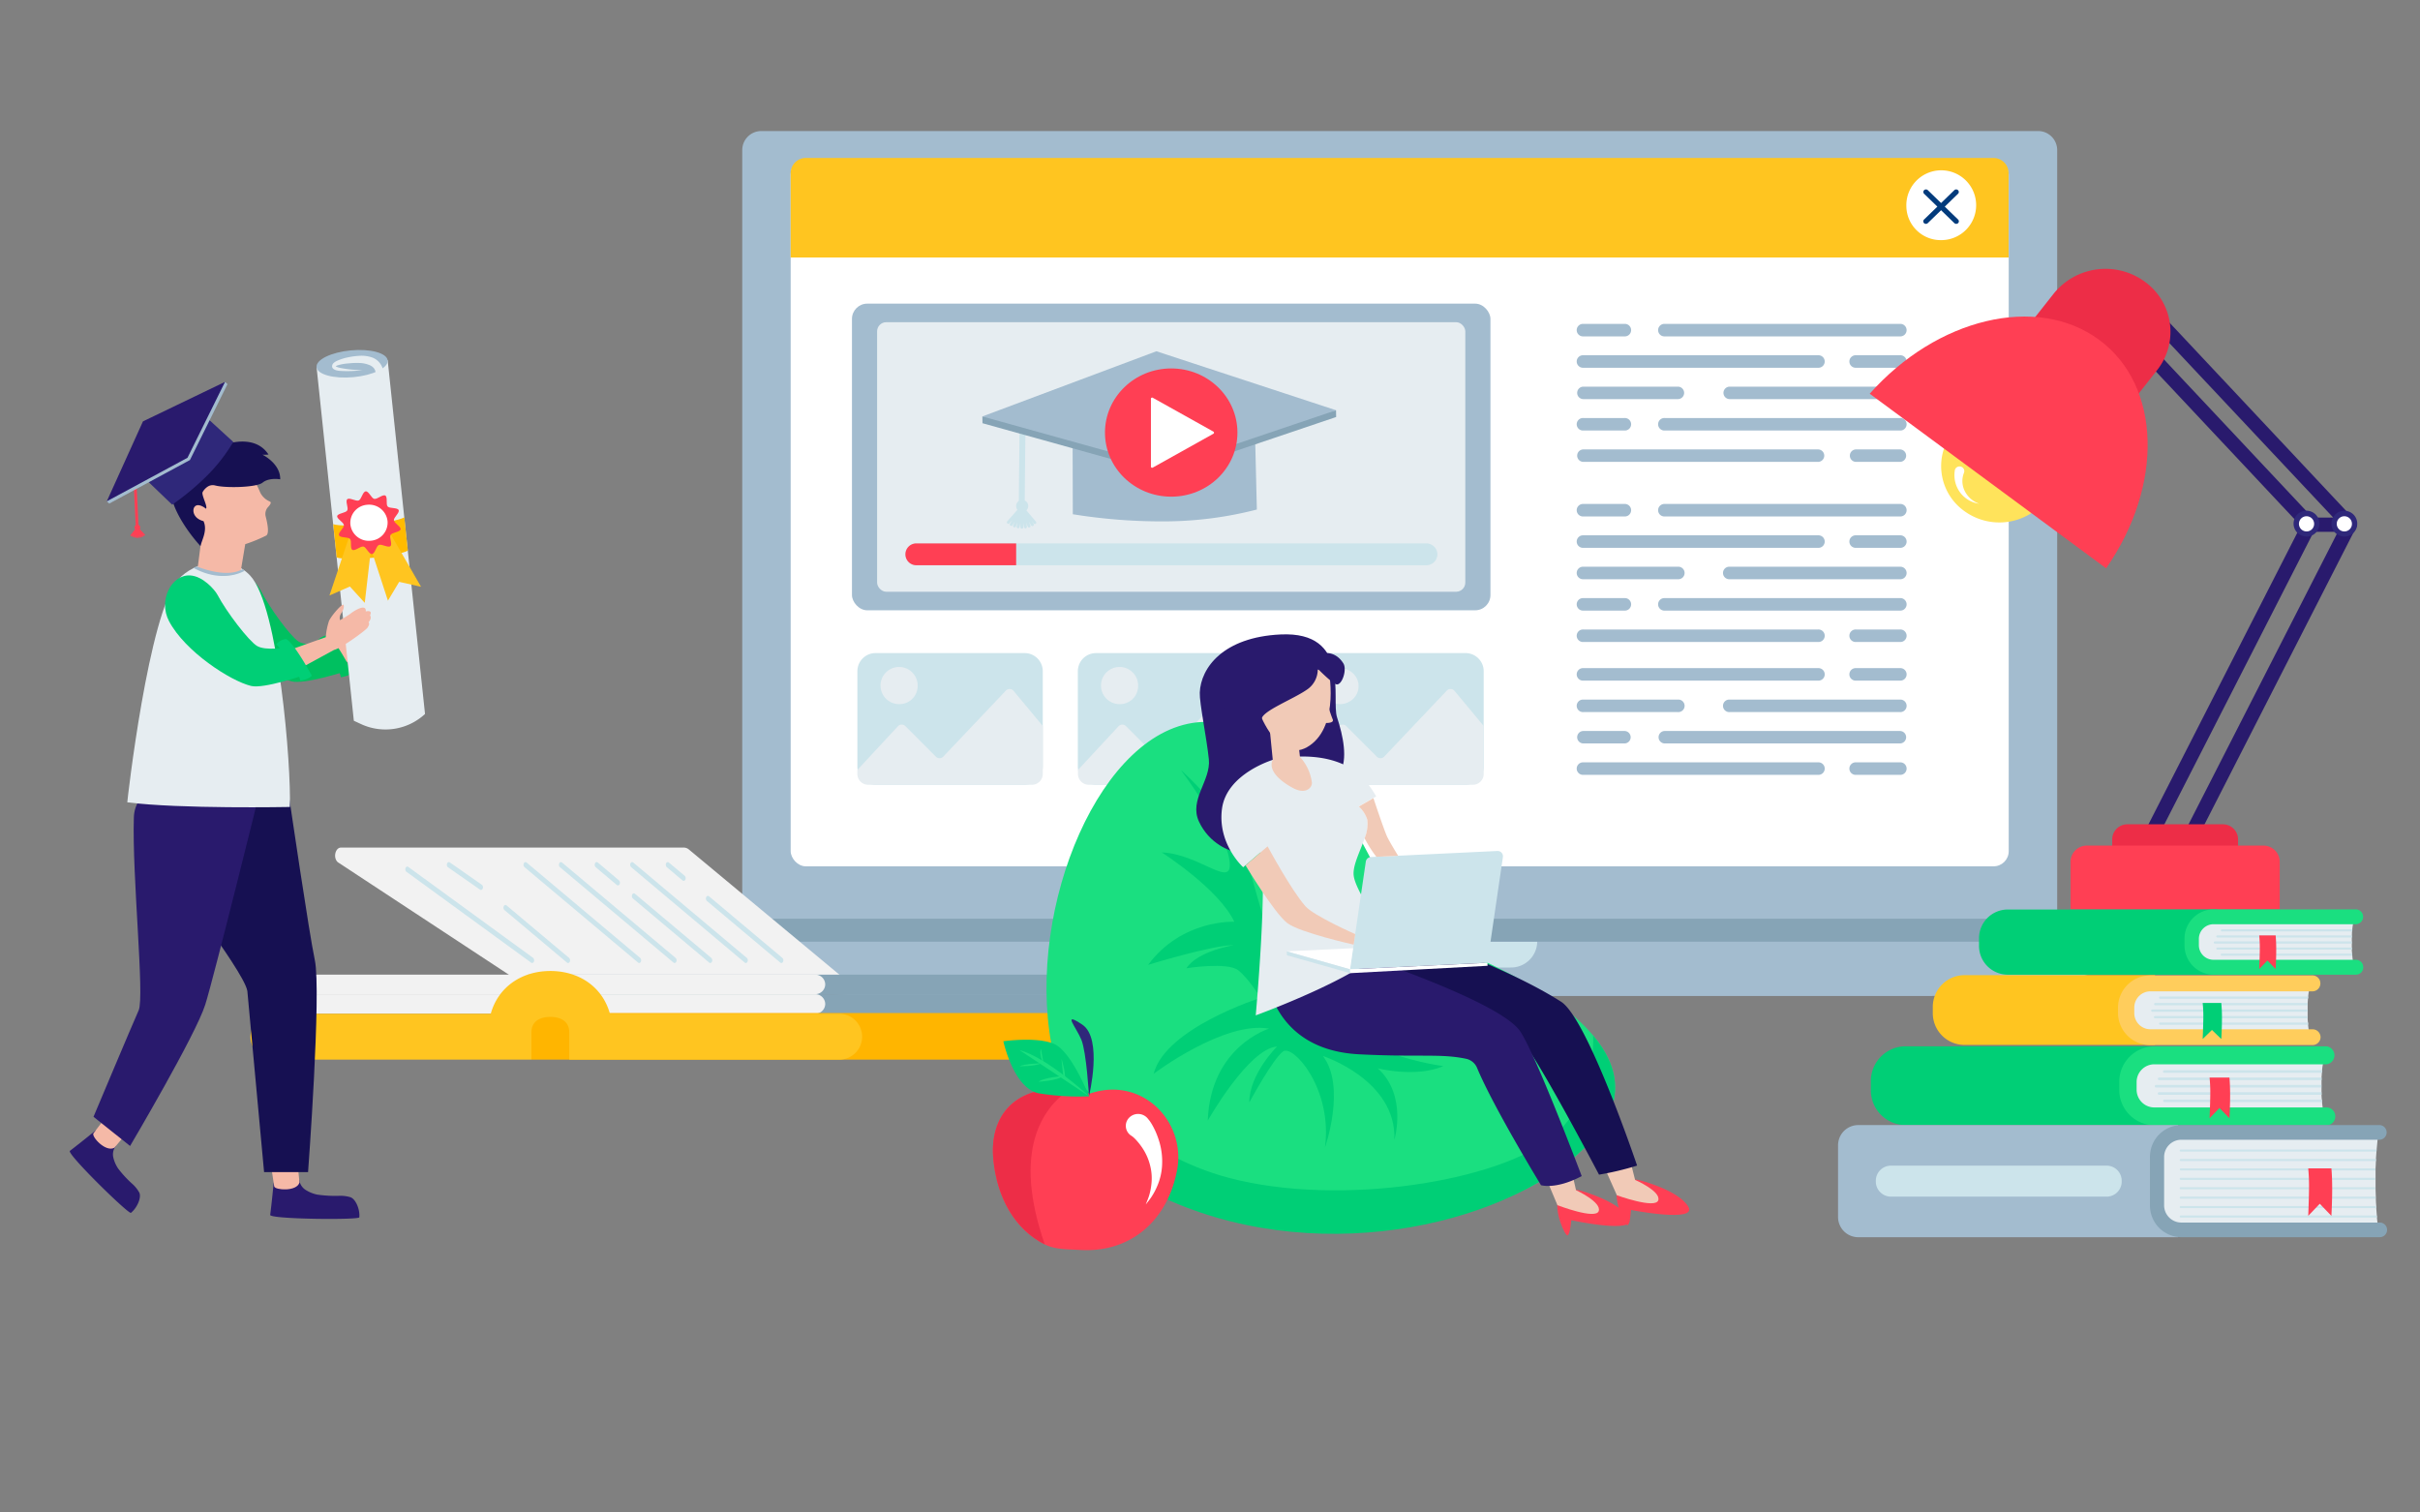 <svg id="layer_1" data-name="layer 1" xmlns="http://www.w3.org/2000/svg" viewBox="0 0 800 500"><rect x="0" y="0" width="800" height="500" fill="#808080" stroke="none"/><defs><style>.cls-1{fill:#a3bccf;}.cls-2{fill:#fff;}.cls-3{fill:#86a4b6;}.cls-4{fill:#cce4eb;}.cls-5{fill:#ffc520;}.cls-6{fill:#023b7c;}.cls-7{fill:#e6edf1;}.cls-8{fill:#48bff4;}.cls-9{fill:#ff3f54;}.cls-10{fill:#f2f2f2;}.cls-11{fill:#ffb500;}.cls-12{fill:#1adf80;}.cls-13{fill:#00cf76;}.cls-14{fill:#f1cab7;}.cls-15{fill:#161052;}.cls-16{fill:#291a6d;}.cls-17{fill:#ed2d47;}.cls-18{fill:#ffe35b;}.cls-19{fill:#2f287a;}.cls-20{fill:#ffcd5c;}.cls-21{fill:#f5b9a7;}.cls-22{fill:#00c060;}.cls-23{fill:#fb0;}</style></defs><path class="cls-1" d="M251.67,43.32H673.76a6.3,6.3,0,0,1,6.3,6.3V317a0,0,0,0,1,0,0H245.37a0,0,0,0,1,0,0V49.62A6.3,6.3,0,0,1,251.67,43.32Z"/><rect class="cls-2" x="261.38" y="52.78" width="402.66" height="233.61" rx="5"/><rect class="cls-3" x="215.26" y="303.72" width="494.92" height="7.61"/><path class="cls-1" d="M534.07,311.33H215.26s9,15.84,71.8,17.93h351.3c62.77-2.09,71.81-17.93,71.81-17.93Z"/><path class="cls-4" d="M499.37,319.84H420.28a8.65,8.65,0,0,1-8.79-8.51h96.68A8.66,8.66,0,0,1,499.37,319.84Z"/><path class="cls-5" d="M266.38,52.22H659a5,5,0,0,1,5,5V85.11a0,0,0,0,1,0,0H261.38a0,0,0,0,1,0,0V57.22A5,5,0,0,1,266.38,52.22Z"/><path class="cls-2" d="M630.2,68.23a11.54,11.54,0,1,1,11.53,11.15A11.35,11.35,0,0,1,630.2,68.23Z"/><path class="cls-6" d="M636.66,74a.89.89,0,0,0,.62-.24l10-9.7a.82.82,0,0,0,0-1.19.89.89,0,0,0-1.23,0l-10,9.7a.82.82,0,0,0,0,1.19A.89.89,0,0,0,636.66,74Z"/><path class="cls-6" d="M646.69,74a.89.89,0,0,0,.61-.24.82.82,0,0,0,0-1.19l-10-9.7a.89.89,0,0,0-1.23,0,.82.82,0,0,0,0,1.19l10,9.7A.89.89,0,0,0,646.69,74Z"/><path class="cls-4" d="M344.72,221.85v31.64a6,6,0,0,1-6.15,5.94h-49a6,6,0,0,1-6.14-5.94V221.85a6,6,0,0,1,6.14-5.95h49A6,6,0,0,1,344.72,221.85Z"/><path class="cls-7" d="M344.72,240V255.9a3.59,3.59,0,0,1-3.65,3.53h-54a3.59,3.59,0,0,1-3.65-3.53v-1.36l13.44-14.48a1.71,1.71,0,0,1,2.45,0l10.07,10.08a1.7,1.7,0,0,0,2.43,0l20.71-21.84a1.7,1.7,0,0,1,2.54.08Z"/><path class="cls-7" d="M303.36,226.83a6.14,6.14,0,1,0-6.14,5.94A6,6,0,0,0,303.36,226.83Z"/><path class="cls-4" d="M417.6,221.85v31.64a6,6,0,0,1-6.15,5.94h-49a6,6,0,0,1-6.14-5.94V221.85a6,6,0,0,1,6.14-5.95h49A6,6,0,0,1,417.6,221.85Z"/><path class="cls-7" d="M417.6,240V255.9a3.59,3.59,0,0,1-3.65,3.53H360a3.59,3.59,0,0,1-3.65-3.53v-1.36l13.44-14.48a1.71,1.71,0,0,1,2.45,0l10.07,10.08a1.7,1.7,0,0,0,2.43,0l20.71-21.84a1.7,1.7,0,0,1,2.54.08Z"/><path class="cls-7" d="M376.24,226.83a6.14,6.14,0,1,0-6.14,5.94A6,6,0,0,0,376.24,226.83Z"/><path class="cls-4" d="M490.48,221.85v31.64a6,6,0,0,1-6.15,5.94h-49a6,6,0,0,1-6.14-5.94V221.85a6,6,0,0,1,6.14-5.95h49A6,6,0,0,1,490.48,221.85Z"/><path class="cls-7" d="M490.48,240V255.9a3.59,3.59,0,0,1-3.65,3.53h-54a3.59,3.59,0,0,1-3.65-3.53v-1.36l13.44-14.48a1.71,1.71,0,0,1,2.45,0l10.07,10.08a1.7,1.7,0,0,0,2.43,0l20.71-21.84a1.7,1.7,0,0,1,2.54.08Z"/><ellipse class="cls-7" cx="442.98" cy="226.83" rx="6.14" ry="5.94"/><rect class="cls-1" x="281.64" y="100.38" width="211.07" height="101.37" rx="5.05"/><rect class="cls-7" x="289.95" y="106.51" width="194.45" height="89.11" rx="3.03"/><path class="cls-8" d="M354.38,140.68c.12,1.79,13.67,2.4,30.27,1.36s29.94-3.35,29.82-5.14-13.67-2.41-30.26-1.37S354.26,138.88,354.38,140.68Z"/><path class="cls-1" d="M386.72,172.34A184.46,184.46,0,0,1,354.65,170l-.09-30.44,60.2-1.36.73,30.24A123.13,123.13,0,0,1,386.72,172.34Z"/><path class="cls-4" d="M332.94,172.38l4.55-5.15h0l0,0h0s0,0,0,0h.54l0,0h0l0,0h0l4.45,5.23a.48.48,0,0,1-.38.77.48.48,0,0,1-.37-.17L341,172l.7,1.21a.47.47,0,0,1-.18.64.54.54,0,0,1-.25.06.5.5,0,0,1-.42-.24l-.7-1.21.48,1.31a.47.47,0,0,1-.3.6.51.51,0,0,1-.17,0,.47.47,0,0,1-.45-.32l-.48-1.31.24,1.37a.49.49,0,0,1-.4.55H339a.47.47,0,0,1-.47-.39l-.24-1.37,0,1.39a.48.48,0,0,1-.49.47.49.49,0,0,1-.48-.48l0-1.39-.27,1.36a.48.48,0,0,1-.48.39h-.09a.48.48,0,0,1-.39-.55l.27-1.37-.51,1.31a.47.47,0,0,1-.46.3.45.45,0,0,1-.16,0,.46.46,0,0,1-.29-.6l.5-1.3-.72,1.19a.51.51,0,0,1-.43.23.53.53,0,0,1-.24-.06.46.46,0,0,1-.17-.65l.73-1.19-.94,1.05a.5.5,0,0,1-.37.17A.47.47,0,0,1,333,173,.46.46,0,0,1,332.94,172.38Z"/><path class="cls-4" d="M337.07,138.15a1.24,1.24,0,0,1,0,.27l-.29,29,1.95,0,.29-28.95C339.06,136.65,337,137.53,337.07,138.15Z"/><path class="cls-4" d="M335.92,167.36a2,2,0,1,1,1.93,1.91A1.92,1.92,0,0,1,335.92,167.36Z"/><polygon class="cls-3" points="385.55 156.82 324.79 139.91 324.75 137.67 330.09 137.57 330.74 137.29 332.68 136.44 382.32 118.36 438.15 136.44 441.66 135.62 441.7 137.86 385.55 156.82"/><polygon class="cls-1" points="382.28 116.12 324.75 137.67 385.51 154.58 441.66 135.62 382.28 116.12"/><path class="cls-9" d="M409.07,143c0-11.71-9.8-21.2-21.89-21.2s-21.9,9.49-21.9,21.2,9.81,21.19,21.9,21.19S409.07,154.74,409.07,143Z"/><path class="cls-2" d="M401.12,142.68l-20.06-11.2a.4.4,0,0,0-.59.35v22.41a.4.4,0,0,0,.59.35l20.06-11.2A.41.41,0,0,0,401.12,142.68Z"/><path class="cls-4" d="M475.18,183.25a3.66,3.66,0,0,1-3.73,3.61H302.91a3.61,3.61,0,1,1,0-7.22H471.45A3.67,3.67,0,0,1,475.18,183.25Z"/><path class="cls-9" d="M335.92,179.64v7.22h-33a3.61,3.61,0,1,1,0-7.22Z"/><path class="cls-1" d="M537,111.2H523.44a2.07,2.07,0,1,1,0-4.13H537a2.07,2.07,0,1,1,0,4.13Z"/><path class="cls-1" d="M628.07,111.2H550.35a2.07,2.07,0,1,1,0-4.13h77.72a2.07,2.07,0,1,1,0,4.13Z"/><path class="cls-1" d="M537,142.32H523.44a2.07,2.07,0,1,1,0-4.13H537a2.07,2.07,0,1,1,0,4.13Z"/><path class="cls-1" d="M628.07,142.32H550.35a2.07,2.07,0,1,1,0-4.13h77.72a2.07,2.07,0,1,1,0,4.13Z"/><path class="cls-1" d="M601,121.57H523.44a2.07,2.07,0,1,1,0-4.13H601a2.07,2.07,0,1,1,0,4.13Z"/><path class="cls-1" d="M628.07,121.57H613.58a2.07,2.07,0,1,1,0-4.13h14.49a2.07,2.07,0,1,1,0,4.13Z"/><path class="cls-1" d="M601,152.69H523.44a2.06,2.06,0,1,1,0-4.12H601a2.06,2.06,0,1,1,0,4.12Z"/><path class="cls-1" d="M628.07,152.69H613.58a2.06,2.06,0,1,1,0-4.12h14.49a2.06,2.06,0,1,1,0,4.12Z"/><path class="cls-1" d="M554.68,131.94H523.44a2.06,2.06,0,1,1,0-4.12h31.24a2.06,2.06,0,1,1,0,4.12Z"/><path class="cls-1" d="M628.07,131.94H571.8a2.06,2.06,0,1,1,0-4.12h56.27a2.06,2.06,0,1,1,0,4.12Z"/><path class="cls-1" d="M537,170.73H523.44a2.07,2.07,0,1,1,0-4.13H537a2.07,2.07,0,1,1,0,4.13Z"/><path class="cls-1" d="M628.07,170.73H550.35a2.07,2.07,0,1,1,0-4.13h77.72a2.07,2.07,0,1,1,0,4.13Z"/><path class="cls-1" d="M537,201.85H523.44a2.07,2.07,0,1,1,0-4.13H537a2.07,2.07,0,1,1,0,4.13Z"/><path class="cls-1" d="M628.07,201.85H550.35a2.07,2.07,0,1,1,0-4.13h77.72a2.07,2.07,0,1,1,0,4.13Z"/><path class="cls-1" d="M601,181.1H523.44a2.07,2.07,0,1,1,0-4.13H601a2.07,2.07,0,1,1,0,4.13Z"/><path class="cls-1" d="M628.07,181.1H613.58a2.07,2.07,0,1,1,0-4.13h14.49a2.07,2.07,0,1,1,0,4.13Z"/><path class="cls-1" d="M601,212.23H523.44a2.07,2.07,0,1,1,0-4.13H601a2.07,2.07,0,1,1,0,4.13Z"/><path class="cls-1" d="M628.07,212.23H613.58a2.07,2.07,0,1,1,0-4.13h14.49a2.07,2.07,0,1,1,0,4.13Z"/><path class="cls-1" d="M554.68,191.48H523.44a2.07,2.07,0,1,1,0-4.13h31.24a2.07,2.07,0,1,1,0,4.13Z"/><path class="cls-1" d="M628.07,191.48H571.8a2.07,2.07,0,1,1,0-4.13h56.27a2.07,2.07,0,1,1,0,4.13Z"/><path class="cls-1" d="M537,245.77H523.44a2.06,2.06,0,1,1,0-4.12H537a2.06,2.06,0,1,1,0,4.12Z"/><path class="cls-1" d="M628.07,245.77H550.35a2.06,2.06,0,1,1,0-4.12h77.72a2.06,2.06,0,1,1,0,4.12Z"/><path class="cls-1" d="M601,225H523.44a2.07,2.07,0,1,1,0-4.13H601a2.07,2.07,0,1,1,0,4.13Z"/><path class="cls-1" d="M628.07,225H613.58a2.07,2.07,0,1,1,0-4.13h14.49a2.07,2.07,0,1,1,0,4.13Z"/><path class="cls-1" d="M601,256.15H523.44a2.07,2.07,0,1,1,0-4.13H601a2.07,2.07,0,1,1,0,4.13Z"/><path class="cls-1" d="M628.07,256.15H613.58a2.07,2.07,0,1,1,0-4.13h14.49a2.07,2.07,0,1,1,0,4.13Z"/><path class="cls-1" d="M554.68,235.4H523.44a2.07,2.07,0,1,1,0-4.13h31.24a2.07,2.07,0,1,1,0,4.13Z"/><path class="cls-1" d="M628.07,235.4H571.8a2.07,2.07,0,1,1,0-4.13h56.27a2.07,2.07,0,1,1,0,4.13Z"/><path class="cls-10" d="M111.9,285.18l56.84,37.38,111.33,1.8-52.32-43.52a2.65,2.65,0,0,0-1.71-.65H112.75C110.68,280.19,110,284,111.9,285.18Z"/><path class="cls-4" d="M258.3,318.35a.51.51,0,0,1-.36-.14l-24.26-20.38a1.09,1.09,0,0,1-.21-1.24.58.58,0,0,1,.92-.29l24.26,20.38a1.1,1.1,0,0,1,.21,1.24A.65.65,0,0,1,258.3,318.35Z"/><path class="cls-4" d="M226,291.2a.51.51,0,0,1-.35-.14l-5.24-4.4a1.11,1.11,0,0,1-.22-1.24.58.58,0,0,1,.92-.29l5.24,4.4a1.1,1.1,0,0,1,.22,1.24A.66.66,0,0,1,226,291.2Z"/><path class="cls-4" d="M246.54,318.35a.51.51,0,0,1-.35-.14l-37.55-31.55a1.1,1.1,0,0,1-.22-1.24.58.58,0,0,1,.92-.29l37.56,31.55a1.11,1.11,0,0,1,.21,1.24A.65.65,0,0,1,246.54,318.35Z"/><path class="cls-4" d="M234.79,318.35a.51.51,0,0,1-.35-.14L209.2,297a1.09,1.09,0,0,1-.21-1.24.57.57,0,0,1,.91-.29l25.24,21.2a1.1,1.1,0,0,1,.22,1.24A.66.66,0,0,1,234.79,318.35Z"/><path class="cls-4" d="M204.26,292.7a.56.56,0,0,1-.35-.14l-7-5.9a1.11,1.11,0,0,1-.21-1.24.58.58,0,0,1,.92-.29l7,5.9a1.1,1.1,0,0,1,.22,1.24A.66.66,0,0,1,204.26,292.7Z"/><path class="cls-4" d="M223,318.35a.51.51,0,0,1-.35-.14l-37.56-31.55a1.09,1.09,0,0,1-.21-1.24.58.58,0,0,1,.92-.29l37.55,31.55a1.12,1.12,0,0,1,.22,1.24A.66.66,0,0,1,223,318.35Z"/><path class="cls-4" d="M211.29,318.35a.49.49,0,0,1-.35-.14l-37.56-31.55a1.11,1.11,0,0,1-.22-1.24.58.58,0,0,1,.92-.29l37.56,31.55a1.1,1.1,0,0,1,.21,1.24A.64.64,0,0,1,211.29,318.35Z"/><path class="cls-4" d="M187.78,318.35a.51.51,0,0,1-.35-.14l-20.68-17.37a1.09,1.09,0,0,1-.21-1.24.57.57,0,0,1,.91-.29l20.69,17.37a1.11,1.11,0,0,1,.21,1.24A.65.65,0,0,1,187.78,318.35Z"/><path class="cls-4" d="M159,294.2a.54.54,0,0,1-.31-.1l-10.61-7.4a1.08,1.08,0,0,1-.29-1.22c.17-.44.58-.61.9-.39l10.62,7.41a1.08,1.08,0,0,1,.28,1.21A.68.68,0,0,1,159,294.2Z"/><path class="cls-4" d="M175.91,318.35a.56.56,0,0,1-.32-.11l-41.26-30.07a1.09,1.09,0,0,1-.27-1.22c.17-.44.58-.6.9-.37l41.27,30.07a1.11,1.11,0,0,1,.27,1.23A.67.67,0,0,1,175.91,318.35Z"/><path class="cls-3" d="M346.93,335.13H175.1a3.29,3.29,0,0,1-3.34-3.24h0a3.29,3.29,0,0,1,3.34-3.23H346.93a3.29,3.29,0,0,1,3.35,3.23h0A3.3,3.3,0,0,1,346.93,335.13Z"/><path class="cls-10" d="M269.46,335.13H97.62a3.29,3.29,0,0,1-3.34-3.24h0a3.29,3.29,0,0,1,3.34-3.23H269.46a3.29,3.29,0,0,1,3.34,3.23h0A3.29,3.29,0,0,1,269.46,335.13Z"/><path class="cls-3" d="M346.93,328.66H175.1a3.29,3.29,0,0,1-3.34-3.24h0a3.29,3.29,0,0,1,3.34-3.23H346.93a3.29,3.29,0,0,1,3.35,3.23h0A3.3,3.3,0,0,1,346.93,328.66Z"/><path class="cls-10" d="M269.46,328.66H97.62a3.29,3.29,0,0,1-3.34-3.24h0a3.29,3.29,0,0,1,3.34-3.23H269.46a3.29,3.29,0,0,1,3.34,3.23h0A3.29,3.29,0,0,1,269.46,328.66Z"/><path class="cls-11" d="M175.68,350.29H356.94a7.49,7.49,0,0,0,7.26-7.71h0a7.49,7.49,0,0,0-7.26-7.7H186.66l-4.39-.51-5.69.51h-4.82Z"/><path class="cls-5" d="M277.8,350.29H188.18v-9c0-3.66-2.8-5.12-6.25-5.12s-6.25,1.46-6.25,5.12v9H90a7.59,7.59,0,0,1,0-15.16h72.23c2.51-9,10.39-14.14,19.7-14.14s17.2,5.1,19.7,14.14H277.8a7.59,7.59,0,0,1,0,15.16Z"/><path class="cls-12" d="M347.57,345.21c3.81,20.82,14.61,38.6,34.81,46.3,64.08,24.46,118.3,12.52,143-13.66,12.36-13.14,10-25.21,1.33-35.49-13.79-16.42-43.55-28.24-54.79-32.45-18.31-6.87-26-73.55-74.58-71.24C364,240.25,339.24,299.91,347.57,345.21Z"/><path class="cls-13" d="M477.15,352.43s-31-3.68-46.78-23.28-15-47.7-25.54-59.52-14.44-15.07-14.44-15.07,14.36,19.08,16,29.6-9.49-1.84-22.35-2.37c0,0,18.85,12,24,22.93,0,0-17.29-.9-28.49,14.24,0,0,21.46-6.61,28.31-6.5,0,0-11.88,1.85-15.65,7.62,0,0,13.58-2.15,17.14.69s7.38,9.1,7.38,9.1-31.43,9.88-35.36,25.1c0,0,23.24-17.57,38.15-14.92,0,0-19.37,5.87-20.26,30.4,0,0,13.43-23.75,22.91-24.5,0,0-9.2,9.11-9.18,18.5,0,0,7.88-14.58,11.19-16.88S440.62,359.9,438,379.36c0,0,7.1-20.11-.68-30.27,0,0,24.34,7.88,23.64,27.68,0,0,4.38-14.61-5.47-23.59C455.46,353.18,468.09,356.37,477.15,352.43Z"/><path class="cls-13" d="M347.57,345.21c2.18,22.63,19.25,43.05,39.53,51.87,51.57,22.42,113.58,6.95,138.23-19.23,12.36-13.14,10-25.21,1.33-35.49.23,7.86-1.14,23.09-13.44,33.43-17.22,14.47-69.78,23.41-107,13.58C377.46,381.79,356.92,360.3,347.57,345.21Z"/><path class="cls-9" d="M522.86,393.71s12.35,3.42,15.53,8.93-18.95.74-18.95.74-.39,4.54-1.21,5-4.67-8.21-3.05-12.38S522.86,393.71,522.86,393.71Z"/><path class="cls-14" d="M518.65,383.18,521,393.46s8.46,3.88,7.51,6.87-13.65-1.92-13.65-1.92l-4.52-10.76Z"/><path class="cls-9" d="M542.38,390.26s12.43,3.18,15.72,8.62S539.17,400,539.17,400s-.29,4.55-1.09,5-4.85-8.11-3.33-12.32S542.38,390.26,542.38,390.26Z"/><path class="cls-14" d="M537.94,379.82l2.59,10.24s8.55,3.7,7.66,6.71-13.69-1.64-13.69-1.64l-4.75-10.67Z"/><path class="cls-15" d="M502.47,343.55c3.82,2.2,26.13,44.77,26.13,44.77a96.6,96.6,0,0,0,12.59-3s-16.37-48.56-25.1-54.15c-23.3-14.92-68.61-28.77-68.61-28.77l-15.19,16.14S489.82,336.24,502.47,343.55Z"/><path class="cls-16" d="M409.62,281.71c-3,0-9.9-2.86-13.27-10.11s4-13.56,3.27-20.62-3.13-18.57-3-22c.32-8.29,7.83-18.34,26.67-19.24C446.75,208.6,440,231.07,442,237.14s3.65,13.81.93,18.48S409.62,281.71,409.62,281.71Z"/><path class="cls-16" d="M417.9,317.07s-.69,29.89,31.56,31.47c19.91,1,26.76-.3,35.17,1.47a5.06,5.06,0,0,1,3.65,3c5.44,13.07,21.14,38.79,21.14,38.79s4.85,1.54,13.46-3c0,0-15.41-40.88-20.44-48-8.3-11.73-70.59-30.92-70.59-30.92Z"/><path class="cls-7" d="M459.53,310.66c-3.51,10.13-44.41,25-44.41,25s4-44.33,1.59-53.9c-2.6,2.22-5.74,4.94-5.74,4.94s-8.59-7.72-7-19.39,17-16.18,17-16.18,18.72-4.71,29.43,5.88a36.49,36.49,0,0,1,4.54,6.27l-.94.54h0c-1.91,1.09-4.8,2.75-4.79,2.8A9.81,9.81,0,0,1,452,271a12.33,12.33,0,0,1-.88,6.12c-1.5,4.37-4.09,9.15-3.6,12.48C448.33,295.37,459.53,310.66,459.53,310.66Z"/><path class="cls-4" d="M491.71,318.27l-45.42,2.16,5.22-35.62a1.79,1.79,0,0,1,1.69-1.49l41.76-2a1.76,1.76,0,0,1,1.87,2Z"/><path class="cls-14" d="M433.67,258.61c.23,1.48-1.66,4-5.61,2.2-.93-.42-9.61-4.81-7.32-9.69l-1-10.14,9.44,4.24.56,5A15.5,15.5,0,0,1,433.67,258.61Z"/><path class="cls-14" d="M439.16,221.14s3.86,18.33-6.18,25.3-16.6-10.73-16.6-10.73-2.12-2.86-1.92-5c.27-3.09,4.31-.56,4.31-.56l-.48-7.76,8.42-.49Z"/><path class="cls-16" d="M444.09,219.31c-2.87-4.66-8.17-4.09-9.74-1.17-1.86-4.15-8.78-7.86-16.74-5.46-10.56,3.19-13.22,8-14.33,15.85-.58,4.06,7,18.18,11.45,16s2.21-4.24,2.35-6.84,10.21-6.46,14.82-9.61a8.06,8.06,0,0,0,3.72-7c1.9,1.9,4.9,4.76,6.12,5.14C443.57,226.74,445.39,221.41,444.09,219.31Z"/><path class="cls-14" d="M439,233.07a41.11,41.11,0,0,0,1.53,4.65c.84,1.67-3.33,1.24-3.33,1.24Z"/><polygon class="cls-2" points="447.31 313.46 425.37 314.5 446.29 320.43 447.31 313.46"/><polygon class="cls-4" points="425.37 314.5 425.44 315.8 446.36 321.71 446.29 320.43 425.37 314.5"/><polygon class="cls-2" points="491.71 318.27 446.29 320.43 446.36 321.71 491.76 319.27 491.71 318.27"/><path class="cls-14" d="M411.75,286.07s9.45,15.74,13.8,19.08c4.14,3.17,21.94,7.12,21.94,7.12l.51-3.47s-13.62-6-16.45-9.21c-4.82-5.47-12.51-19.81-12.51-19.81Z"/><path class="cls-14" d="M462.19,282.89l-7.2.35a41.62,41.62,0,0,1-3.89-6.12A12.33,12.33,0,0,0,452,271a9.81,9.81,0,0,0-2.77-4.34c0-.05,2.51-1.49,4.42-2.59l.38-.21s3.56,10.76,4.58,12.84S462.19,282.89,462.19,282.89Z"/><path class="cls-16" d="M709,277.38a2.25,2.25,0,0,1-.11-2.23L761.3,172.46a2.38,2.38,0,0,1,2.12-1.28h13.27a2.37,2.37,0,0,1,2,1.09,2.23,2.23,0,0,1,.11,2.22L726.39,277.18a2.38,2.38,0,0,1-2.13,1.28H711A2.39,2.39,0,0,1,709,277.38Zm63.88-101.61h-8l-50.09,98.1h8Z"/><path class="cls-16" d="M761.67,175l-62.53-66.63a2.24,2.24,0,0,1-.41-2.47,2.39,2.39,0,0,1,2.17-1.36h13.26a2.39,2.39,0,0,1,1.75.75l62.53,66.63a2.22,2.22,0,0,1,.41,2.46,2.38,2.38,0,0,1-2.16,1.37H763.42A2.4,2.4,0,0,1,761.67,175Zm-48.56-65.88h-6.86l58.22,62h6.87Z"/><path class="cls-17" d="M703.26,272.5h31.59a5,5,0,0,1,5,5v9a0,0,0,0,1,0,0H698.25a0,0,0,0,1,0,0v-9A5,5,0,0,1,703.26,272.5Z"/><path class="cls-9" d="M689.88,279.53h58.35a5.4,5.4,0,0,1,5.4,5.4v15.68a0,0,0,0,1,0,0H684.47a0,0,0,0,1,0,0V284.93A5.41,5.41,0,0,1,689.88,279.53Z"/><path class="cls-18" d="M676.28,165.38a18.26,18.26,0,0,0-3.63-26.14,19.69,19.69,0,0,0-27,3.51,18.25,18.25,0,0,0,3.63,26.14A19.7,19.7,0,0,0,676.28,165.38Z"/><path class="cls-17" d="M690.44,151.16l-34.25-25.29,22.7-28.78a22,22,0,0,1,30.19-3.93h0a20.41,20.41,0,0,1,4,29.22Z"/><path class="cls-9" d="M696.23,187.87c19-27.25,18.34-60.29-2.28-75.52s-53.73-7.15-75.86,17.81Z"/><path class="cls-19" d="M766.74,173.25a4.27,4.27,0,1,0-4.27,4.12A4.2,4.2,0,0,0,766.74,173.25Z"/><path class="cls-2" d="M765,173.25a2.51,2.51,0,1,0-2.52,2.43A2.48,2.48,0,0,0,765,173.25Z"/><path class="cls-19" d="M779.25,173.25a4.26,4.26,0,1,0-4.26,4.12A4.2,4.2,0,0,0,779.25,173.25Z"/><path class="cls-2" d="M777.5,173.25a2.51,2.51,0,1,0-2.51,2.43A2.48,2.48,0,0,0,777.5,173.25Z"/><path class="cls-5" d="M705.55,332.91v2a5.33,5.33,0,0,0,5.39,5.26h1.44v5.26H649.55a10.49,10.49,0,0,1-10.61-10.36v-2.33a10.49,10.49,0,0,1,10.61-10.37h62.83v5.21h-1.44A5.34,5.34,0,0,0,705.55,332.91Z"/><path class="cls-7" d="M763,338.77a29,29,0,0,0,.53,3.5H703.81V326.36h59.75a20,20,0,0,0-.53,3.07c0,.23,0,.49-.08.75,0,.43-.06.89-.09,1.39,0,.24,0,.5,0,.76,0,.44,0,.91,0,1.39v.76c0,.48,0,.94,0,1.39,0,.26,0,.51,0,.75,0,.49.06,1,.09,1.4C763,338.28,763,338.53,763,338.77Z"/><path class="cls-20" d="M767.13,342.85a2.66,2.66,0,0,1-2.69,2.63h-53.5A10.66,10.66,0,0,1,700.17,335v-2a10.64,10.64,0,0,1,9.67-10.49c.36,0,.73-.05,1.1-.05h53.5a2.63,2.63,0,1,1,0,5.26h-53.5a5.34,5.34,0,0,0-5.39,5.28v2a5.33,5.33,0,0,0,5.39,5.26h53.5A2.66,2.66,0,0,1,767.13,342.85Z"/><path class="cls-4" d="M763,329.43c0,.23,0,.49-.08.75H714.12a.37.37,0,0,1-.38-.37.38.38,0,0,1,.38-.38Z"/><path class="cls-4" d="M762.86,331.57c0,.24,0,.5,0,.76H712.48a.38.38,0,0,1-.38-.38.39.39,0,0,1,.38-.38Z"/><path class="cls-4" d="M762.8,334.48H711.5a.39.39,0,0,1-.38-.38.38.38,0,0,1,.38-.38h51.3v.76Z"/><path class="cls-4" d="M762.87,336.62H712.48a.38.38,0,1,1,0-.75h50.35C762.84,336.13,762.85,336.38,762.87,336.62Z"/><path class="cls-4" d="M763,338.77H714.12a.38.38,0,0,1-.38-.38.37.37,0,0,1,.38-.37H763C763,338.28,763,338.53,763,338.77Z"/><path class="cls-13" d="M734.31,343.48l-3.08-3-3.07,3s.16-3.76.21-6.72a43.41,43.41,0,0,0-.21-5.19h6.15a48.59,48.59,0,0,1,.22,5.14C734.53,340,734.31,343.48,734.31,343.48Z"/><path class="cls-13" d="M706.32,357.73v2.32a5.86,5.86,0,0,0,5.75,5.94h1.54v5.94H629.77a11.5,11.5,0,0,1-11.31-11.7V357.6a11.51,11.51,0,0,1,11.31-11.71h83.84v5.88h-1.54A5.86,5.86,0,0,0,706.32,357.73Z"/><path class="cls-7" d="M767.63,364.35a36.09,36.09,0,0,0,.58,4H704.47v-18h63.74a22.9,22.9,0,0,0-.58,3.46c0,.27,0,.56-.08.85,0,.49-.06,1-.1,1.57l0,.85c0,.51,0,1,0,1.58v.85c0,.55,0,1.07,0,1.57,0,.3,0,.58,0,.85,0,.56.06,1.09.1,1.58C767.58,363.8,767.62,364.08,767.63,364.35Z"/><path class="cls-12" d="M772,369a2.92,2.92,0,0,1-2.87,3H712.07a11.7,11.7,0,0,1-11.49-11.88v-2.32a11.76,11.76,0,0,1,10.32-11.84,11.17,11.17,0,0,1,1.17-.06h57.07a3,3,0,0,1,0,5.94H712.07a5.86,5.86,0,0,0-5.75,6v2.32a5.86,5.86,0,0,0,5.75,5.94h57.07A2.92,2.92,0,0,1,772,369Z"/><path class="cls-4" d="M767.63,353.8c0,.27,0,.56-.08.85H715.46a.41.41,0,0,1-.41-.42.42.42,0,0,1,.41-.43Z"/><path class="cls-4" d="M767.45,356.22l0,.85h-53.7a.41.41,0,0,1-.41-.42.42.42,0,0,1,.41-.43Z"/><path class="cls-4" d="M767.39,359.5H712.68a.43.43,0,0,1,0-.85h54.71v.85Z"/><path class="cls-4" d="M767.47,361.92H713.72a.41.41,0,0,1-.41-.42.42.42,0,0,1,.41-.43h53.71C767.44,361.37,767.44,361.65,767.47,361.92Z"/><path class="cls-4" d="M767.63,364.35H715.46a.43.43,0,0,1,0-.85h52.11C767.58,363.8,767.62,364.08,767.63,364.35Z"/><path class="cls-9" d="M737,369.67l-3.28-3.39-3.28,3.39s.18-4.24.23-7.59a51.88,51.88,0,0,0-.23-5.86H737s.23,2.1.23,5.81S737,369.67,737,369.67Z"/><path class="cls-13" d="M726.9,310.46v1.92a4.84,4.84,0,0,0,4.75,4.91h1.28v4.92H663.57a9.52,9.52,0,0,1-9.35-9.69v-2.17a9.51,9.51,0,0,1,9.35-9.68h69.36v4.86h-1.28A4.85,4.85,0,0,0,726.9,310.46Z"/><path class="cls-7" d="M777.62,315.94a30.32,30.32,0,0,0,.47,3.27H725.36V304.35h52.73a18.49,18.49,0,0,0-.47,2.86c0,.22,0,.46-.07.71s0,.82-.08,1.3c0,.22,0,.46,0,.7,0,.41,0,.85,0,1.3v.71c0,.45,0,.88,0,1.3,0,.24,0,.47,0,.7,0,.46.06.9.09,1.31C777.58,315.48,777.6,315.71,777.62,315.94Z"/><path class="cls-12" d="M781.24,319.75a2.41,2.41,0,0,1-2.37,2.46H731.65a9.68,9.68,0,0,1-9.5-9.83v-1.92a9.73,9.73,0,0,1,8.53-9.79,7.88,7.88,0,0,1,1-.05h47.22a2.46,2.46,0,0,1,0,4.91H731.65a4.85,4.85,0,0,0-4.75,4.93v1.92a4.84,4.84,0,0,0,4.75,4.91h47.22A2.42,2.42,0,0,1,781.24,319.75Z"/><path class="cls-4" d="M777.62,307.21c0,.22,0,.46-.07.71H734.46a.36.36,0,0,1,0-.71Z"/><path class="cls-4" d="M777.47,309.22c0,.22,0,.46,0,.7H733a.35.35,0,0,1,0-.7Z"/><path class="cls-4" d="M777.42,311.93H732.15a.34.34,0,0,1-.33-.35.34.34,0,0,1,.33-.36h45.27v.71Z"/><path class="cls-4" d="M777.48,313.93H733a.34.34,0,0,1-.34-.35.35.35,0,0,1,.34-.35h44.43C777.46,313.47,777.46,313.7,777.48,313.93Z"/><path class="cls-4" d="M777.62,315.94H734.46a.35.35,0,0,1-.34-.35.34.34,0,0,1,.34-.35h43.11C777.58,315.48,777.6,315.71,777.62,315.94Z"/><path class="cls-9" d="M752.28,320.34l-2.72-2.81-2.71,2.81s.15-3.51.19-6.28a43.19,43.19,0,0,0-.19-4.84h5.43s.19,1.73.19,4.8S752.28,320.34,752.28,320.34Z"/><path class="cls-1" d="M614.3,371.93H720.07a0,0,0,0,1,0,0V409a0,0,0,0,1,0,0H614.3a6.68,6.68,0,0,1-6.68-6.68v-23.7A6.68,6.68,0,0,1,614.3,371.93Z"/><path class="cls-7" d="M785.76,402.51c.18,2,.34,3.29.34,3.29H714.53V375.68H786.1s-.21,1.7-.43,4.33l-.06.69c-.06.75-.11,1.57-.18,2.43l0,.69c0,.77-.09,1.58-.12,2.42l0,.69c0,.79,0,1.61,0,2.43,0,.22,0,.46,0,.69v.69c0,.58,0,1.16,0,1.73,0,.24,0,.46,0,.69q0,1.24.09,2.43c0,.23,0,.46,0,.69,0,.84.09,1.65.14,2.42,0,.24,0,.47,0,.69.06.88.13,1.7.19,2.43Q785.73,402.18,785.76,402.51Z"/><path class="cls-3" d="M786.7,409H721a10.47,10.47,0,0,1-10.27-10.64V382.58A10.48,10.48,0,0,1,721,371.93H786.7a2.43,2.43,0,0,1,0,4.85H721a5.7,5.7,0,0,0-5.59,5.8v15.77a5.7,5.7,0,0,0,5.59,5.8H786.7a2.42,2.42,0,0,1,0,4.84Z"/><path class="cls-4" d="M785.67,380l-.06.69H720.85a.35.35,0,0,1,0-.69Z"/><path class="cls-4" d="M785.43,383.13l0,.69H720.85a.35.35,0,0,1,0-.69Z"/><path class="cls-4" d="M785.28,386.24l0,.69h-64.4a.35.35,0,0,1,0-.69Z"/><path class="cls-4" d="M785.2,389.36c0,.22,0,.46,0,.69H720.85a.35.35,0,0,1,0-.69Z"/><path class="cls-4" d="M785.21,393.16H720.85a.35.35,0,0,1,0-.69H785.2C785.21,392.71,785.21,392.93,785.21,393.16Z"/><path class="cls-4" d="M785.32,396.28H720.85a.35.35,0,0,1,0-.69H785.3C785.3,395.82,785.31,396.05,785.32,396.28Z"/><path class="cls-4" d="M785.51,399.39H720.85a.35.35,0,0,1,0-.69h64.61C785.48,398.94,785.49,399.17,785.51,399.39Z"/><path class="cls-4" d="M785.76,402.51H720.85a.35.35,0,0,1,0-.69H785.7Q785.73,402.18,785.76,402.51Z"/><path class="cls-9" d="M770.71,401.94l-3.84-4-3.82,4s.21-5,.26-8.86a61.44,61.44,0,0,0-.26-6.84h7.66s.26,2.44.26,6.78S770.71,401.94,770.71,401.94Z"/><path class="cls-4" d="M696.39,395.59H625.06a5,5,0,0,1-4.95-5.13h0a5,5,0,0,1,4.95-5.12h71.33a5,5,0,0,1,5,5.12h0A5,5,0,0,1,696.39,395.59Z"/><path class="cls-2" d="M649.25,156.29a7.37,7.37,0,0,0,.17,5.87,8.49,8.49,0,0,0,4.89,4.37,9.47,9.47,0,0,1-6.23-3.59,9.62,9.62,0,0,1-1.87-7.38v-.07a1.58,1.58,0,0,1,1.81-1.27,1.54,1.54,0,0,1,1.32,1.74A1.59,1.59,0,0,1,649.25,156.29Z"/><path class="cls-9" d="M328.38,383.24c1.18,12.67,7.11,23.18,17,28.14,3.4,1.71,7.33,1.58,11.63,1.83,16.76,1,28.95-9.67,32.11-26.43,3-16-11.57-31.19-28.89-25.25a49.39,49.39,0,0,0-6.82-1.26C335.76,358.36,327,368.8,328.38,383.24Z"/><path class="cls-2" d="M380,370.48a16.08,16.08,0,0,1,1.15,1.85c.32.58.6,1.17.87,1.76a29.22,29.22,0,0,1,1.31,3.63,23,23,0,0,1,.83,7.48,19.86,19.86,0,0,1-1.68,7.07,20.62,20.62,0,0,1-1.65,3.12c-.61,1-1.39,1.89-2.06,2.8.39-1.08.87-2.1,1.17-3.18a19.46,19.46,0,0,0,.65-3.23,17,17,0,0,0-.34-6.3,18.32,18.32,0,0,0-2.36-5.61,21.62,21.62,0,0,0-1.79-2.42c-.32-.38-.65-.75-1-1.09a7,7,0,0,0-1-.84,3.85,3.85,0,0,1-1.33-5.4,4.13,4.13,0,0,1,5.58-1.28,4,4,0,0,1,1.17,1.05Z"/><path class="cls-17" d="M328.38,383.24c1.18,12.67,7.11,23.18,17,28.14-10.73-30.86-.87-44.91,8-51.11C335.76,358.36,327,368.8,328.38,383.24Z"/><path class="cls-19" d="M360,362.32s4.66-19-2.21-23.59-2,.84-.31,5S360,362.32,360,362.32Z"/><path class="cls-13" d="M360.05,362.42s-5.76-14.56-11.36-17.2-17-1-17-1,3.39,15.77,11.84,17.23A81.55,81.55,0,0,0,360.05,362.42Z"/><path class="cls-12" d="M360.05,362.42S346.24,349.6,337,347.13C337,347.13,358.43,361.27,360.05,362.42Z"/><path class="cls-12" d="M344.1,346.68l.89,4.86S343.37,348.88,344.1,346.68Z"/><path class="cls-12" d="M350.91,350s1.54,5,1.06,6.41S350.91,350,350.91,350Z"/><path class="cls-12" d="M344.33,351.5s-5.3.08-7.35,1C337,352.48,342,352.58,344.33,351.5Z"/><path class="cls-12" d="M351.31,355.76s-6.05.35-8,1.84C343.3,357.6,349.66,357.26,351.31,355.76Z"/><path class="cls-21" d="M124.07,214c2.5-.53,10.61-6.24,11.23-7.09,1-1.45.38-1.8.38-1.8,1.33-1.4.56-2.27.56-2.27,1.07-2-1.38-1.34-1.38-1.34.34-2.79-3.87-.3-5,.59-.61.47-3.56,2.12-3.56,2.12a2.56,2.56,0,0,1,.14-1.75c.34-.76,1.46-1.86,1.17-3.22-.19-.91-4,3.16-5,5.08a22.27,22.27,0,0,0-1.2,5.41l-14.24,4.7,1,7.75Z"/><path class="cls-22" d="M86,194.84c2.93,5.89,10,15.54,12.69,17.24s9.66.71,9.66.71L114,222s-13.43,4.35-17.66,3.23c-6.77-1.8-21.53-11.85-26.6-22-3.48-7,1.2-15.46,7.37-15C81.4,188.65,85.17,193.25,86,194.84Z"/><path class="cls-22" d="M105,211.72s6.7,7.08,7.66,12.15c0,0,2.79-.32,3.83-1.55,0,0-5.35-10.63-8.2-12.32A5,5,0,0,0,105,211.72Z"/><path class="cls-16" d="M89.32,401.62c-.19,1.44,29.38,1.72,29.46.8.25-2.63-1.19-6-2.89-6.63a11.57,11.57,0,0,0-3.65-.48,41.7,41.7,0,0,1-7.33-.39,11.21,11.21,0,0,1-3.79-1.51h0a4.57,4.57,0,0,1-2.18-3.34l-8.46.89S89.85,397.54,89.32,401.62Z"/><path class="cls-21" d="M90.65,392.22l-1.33-8.74,8.78-1.75.9,9.19C98.12,394,90.94,393.44,90.65,392.22Z"/><path class="cls-16" d="M23.11,380.45c-1.18.89,19.45,21.09,20.18,20.49,2.09-1.7,3.52-5.09,2.76-6.68a10.78,10.78,0,0,0-2.23-2.82,35.77,35.77,0,0,1-4.76-5.14,10.89,10.89,0,0,1-1.6-3.66h0a4.52,4.52,0,0,1,.88-3.86l-6.66-5.13S26.44,377.91,23.11,380.45Z"/><path class="cls-21" d="M30.88,374.67l5.41-7.11,7.52,4.72-6,7.15C34.88,381,30.2,375.74,30.88,374.67Z"/><path class="cls-15" d="M95.73,264.48s6.41,43.84,8.34,52.89c2.23,10.5-2.23,70.1-2.23,70.1H87.3l-5.53-59.84c-.61-3.77-9.25-15.75-11.4-18.95-8.63-12.83-26.67-36.48-17.06-53.9C65.1,233.4,95.73,264.48,95.73,264.48Z"/><path class="cls-7" d="M104.65,121.36v0l6.44,61,.64,6.21,5.24,49.7,2.17,1a19.23,19.23,0,0,0,21.36-3.24l-5.25-49.75-.65-6.19-6.44-61-9.35.88-6.83.64Z"/><path class="cls-1" d="M104.64,121.36c.25,2.44,5.71,3.93,12.21,3.32s11.55-3.09,11.31-5.53-5.71-3.93-12.2-3.32S104.4,118.91,104.64,121.36Z"/><path class="cls-7" d="M126.14,128a9.37,9.37,0,0,0,.41-1.36,11.49,11.49,0,0,0,.24-1.37,8.8,8.8,0,0,0-.16-3,5.64,5.64,0,0,0-3.63-4.1,10.69,10.69,0,0,0-4.11-.55,24.43,24.43,0,0,0-3.85.51,17.24,17.24,0,0,0-3.75,1.21,4,4,0,0,0-.94.61,1.44,1.44,0,0,0-.49.72,1.23,1.23,0,0,0,0,.82,1.09,1.09,0,0,0,.33.44,2.7,2.7,0,0,0,1.08.5,9.34,9.34,0,0,0,1,.17,37.61,37.61,0,0,0,7.59-.25,38.56,38.56,0,0,1-7.51-.75,6.41,6.41,0,0,1-.88-.27,2.1,2.1,0,0,1-.68-.39s0,0,0,0a.44.44,0,0,1,0,.25c0,.07,0,0,.14-.09a3.38,3.38,0,0,1,.74-.34,15.52,15.52,0,0,1,3.57-.63A24.92,24.92,0,0,1,119,120a9.36,9.36,0,0,1,3.38.79,3.69,3.69,0,0,1,1.21.92,2.45,2.45,0,0,1,.53,1.21,4.5,4.5,0,0,1-.06,1.58,6.38,6.38,0,0,1-.22.86,5.58,5.58,0,0,1-.29.76Z"/><path class="cls-23" d="M110.16,173.29l1.13,11c1.79.55,6.44.61,11.85.1s10.08-1.48,11.68-2.36l-1.15-11c-1.64.87-6.2,1.82-11.65,2.34S111.93,173.84,110.16,173.29Z"/><polygon class="cls-5" points="116.61 173.94 121.99 175.07 127.05 172.95 139.19 193.98 131.96 192.35 128.24 198.57 122.64 181.44 120.58 199.29 115.67 193.9 108.91 196.85 116.61 173.94"/><path class="cls-9" d="M113.68,173.59c-.1-1-2.42-2.09-2.21-3s2.82-1,3.32-1.84-.7-3,0-3.7,2.88.78,3.8.39,1.27-2.86,2.29-3,1.88,2.27,2.84,2.48,2.79-1.59,3.65-1.1.12,2.9.78,3.62,3.22.29,3.63,1.18-1.67,2.39-1.57,3.38,2.42,2.1,2.21,3-2.81,1-3.31,1.84.7,3.06-.05,3.7-2.87-.78-3.8-.39-1.26,2.87-2.28,3-1.89-2.27-2.84-2.47-2.79,1.58-3.65,1.09-.12-2.89-.79-3.61-3.21-.29-3.62-1.19S113.78,174.59,113.68,173.59Z"/><path class="cls-2" d="M115.83,173.39a6,6,0,0,1,5.54-6.52,6.11,6.11,0,0,1,6.74,5.36,6,6,0,0,1-5.54,6.52A6.12,6.12,0,0,1,115.83,173.39Z"/><path class="cls-16" d="M86.07,260.88s-15.2,61.59-18.21,71.21C64.73,342.09,43,378.84,43,378.84l-12.09-9.65S43.83,338.46,45.84,334s-2.22-44.55-1.59-63.76S86.07,260.88,86.07,260.88Z"/><path class="cls-7" d="M59,191.5c5.27-5.84,16.88-8.55,23.72-1.2,9.43,10.13,13.59,63.2,13.1,76.47,0,0-36.48.71-53.74-1.54C42,265.23,49.13,202.36,59,191.5Z"/><path class="cls-21" d="M85.33,161.24c.17.36.43.95.7,1.59a6.26,6.26,0,0,0,3.15,2.95.53.53,0,0,1,.31.33c.08.34-.38,1-.9,1.54a3.39,3.39,0,0,0-.75,3.12c.56,2.17,1.24,5.57.17,6.27a49.87,49.87,0,0,1-6.94,2.85l-1.45,8.69s-1.9,2.83-10.28,1a8.69,8.69,0,0,1-4-1.76l1.09-8.52s-8.12-8.32-3.89-16.42S81.37,152.74,85.33,161.24Z"/><path class="cls-1" d="M65.13,187.27s9.59,4.1,15,.89l.74.53s-7,4.43-16.87-.93A2.37,2.37,0,0,1,65.13,187.27Z"/><path class="cls-21" d="M110.41,214.86c2.49-.58,10.46-6.47,11.06-7.33,1-1.48.34-1.81.34-1.81,1.29-1.43.51-2.28.51-2.28,1-2-1.41-1.31-1.41-1.31.26-2.8-3.88-.21-5,.7-.59.49-3.5,2.19-3.5,2.19a2.53,2.53,0,0,1,.1-1.75c.32-.76,1.41-1.88,1.09-3.24-.21-.91-3.88,3.25-4.82,5.18a22.27,22.27,0,0,0-1.09,5.44l-14.11,5,1.18,7.72Z"/><path class="cls-13" d="M71.86,196.58c3.07,5.82,10.38,15.31,13.09,16.95,2.87,1.72,9.68.49,9.68.49l6,9.12S87.25,227.79,83,226.76c-6.82-1.65-21.82-11.36-27.12-21.41-3.65-6.9.83-15.49,7-15.12C67.15,190.48,71,195,71.86,196.58Z"/><path class="cls-13" d="M91.33,213s6.87,6.94,7.94,12c0,0,2.79-.38,3.8-1.63,0,0-5.6-10.51-8.49-12.14A5,5,0,0,0,91.33,213Z"/><path class="cls-15" d="M67,162.65c-.53.93,1.8,4.87,1.08,5.53-1-.85-3-1.92-3.89-.44-.65,1.15-.18,3.68,3.09,4.54,1.41,3.09-.63,6.36-1,8.25,0,0-10.79-11.42-10-20.63S70.72,145,74.33,145.6l-1.84,2s11.22-5.06,16.27,2.66a11.18,11.18,0,0,1-2,.05s6,2.92,5.87,8.15c0,0-3.66-.69-5.84,1.1-2,1.6-12.12,1.85-15.69.92a3.05,3.05,0,0,0-2.51.44A5.23,5.23,0,0,0,67,162.65Z"/><path class="cls-8" d="M46.11,156.47c.65.6,5.66-3.49,11.19-9.14s9.48-10.7,8.83-11.3-5.66,3.49-11.19,9.14S45.46,155.87,46.11,156.47Z"/><path class="cls-19" d="M68.69,157a85.06,85.06,0,0,1-11.77,9.84L46.11,156.47l20-20.44,11,10.06A55.54,55.54,0,0,1,68.69,157Z"/><path class="cls-9" d="M43.16,176.88l2.06-2.6h.36l2.29,2.41a.24.24,0,0,1,0,.33.27.27,0,0,1-.15.05.23.23,0,0,1-.19-.07l-.46-.49.37.56a.23.23,0,0,1-.07.32l-.12,0a.23.23,0,0,1-.21-.1l-.37-.57.27.62a.23.23,0,0,1-.13.3l-.08,0a.24.24,0,0,1-.23-.14l-.27-.62.16.65a.23.23,0,0,1-.18.27h0a.22.22,0,0,1-.24-.18l-.16-.65,0,.67a.23.23,0,0,1-.23.23.22.22,0,0,1-.24-.21l0-.67-.09.66a.23.23,0,0,1-.22.2h0a.23.23,0,0,1-.2-.26l.09-.66-.21.64a.25.25,0,0,1-.21.16h-.09a.23.23,0,0,1-.15-.29l.21-.64-.32.6a.24.24,0,0,1-.2.12l-.12,0a.23.23,0,0,1-.1-.31l.32-.6-.42.54a.23.23,0,0,1-.18.08.21.21,0,0,1-.15,0A.24.24,0,0,1,43.16,176.88Z"/><path class="cls-9" d="M44.22,160.26a.51.51,0,0,1,0,.13l.66,14,.94,0-.66-14C45.14,159.48,44.15,160,44.22,160.26Z"/><path class="cls-9" d="M44.46,174.38a.93.93,0,0,1,.9-.95.94.94,0,0,1,1,.87.93.93,0,0,1-.9.95A.94.94,0,0,1,44.46,174.38Z"/><polygon class="cls-1" points="62.79 152.08 36.1 166.48 35.29 165.73 37.08 163.92 37.2 163.61 37.56 162.68 48.06 140.05 73.49 127.68 74.39 126.24 75.2 126.99 62.79 152.08"/><polygon class="cls-16" points="47.26 139.3 35.3 165.73 61.98 151.33 74.39 126.24 47.26 139.3"/></svg>